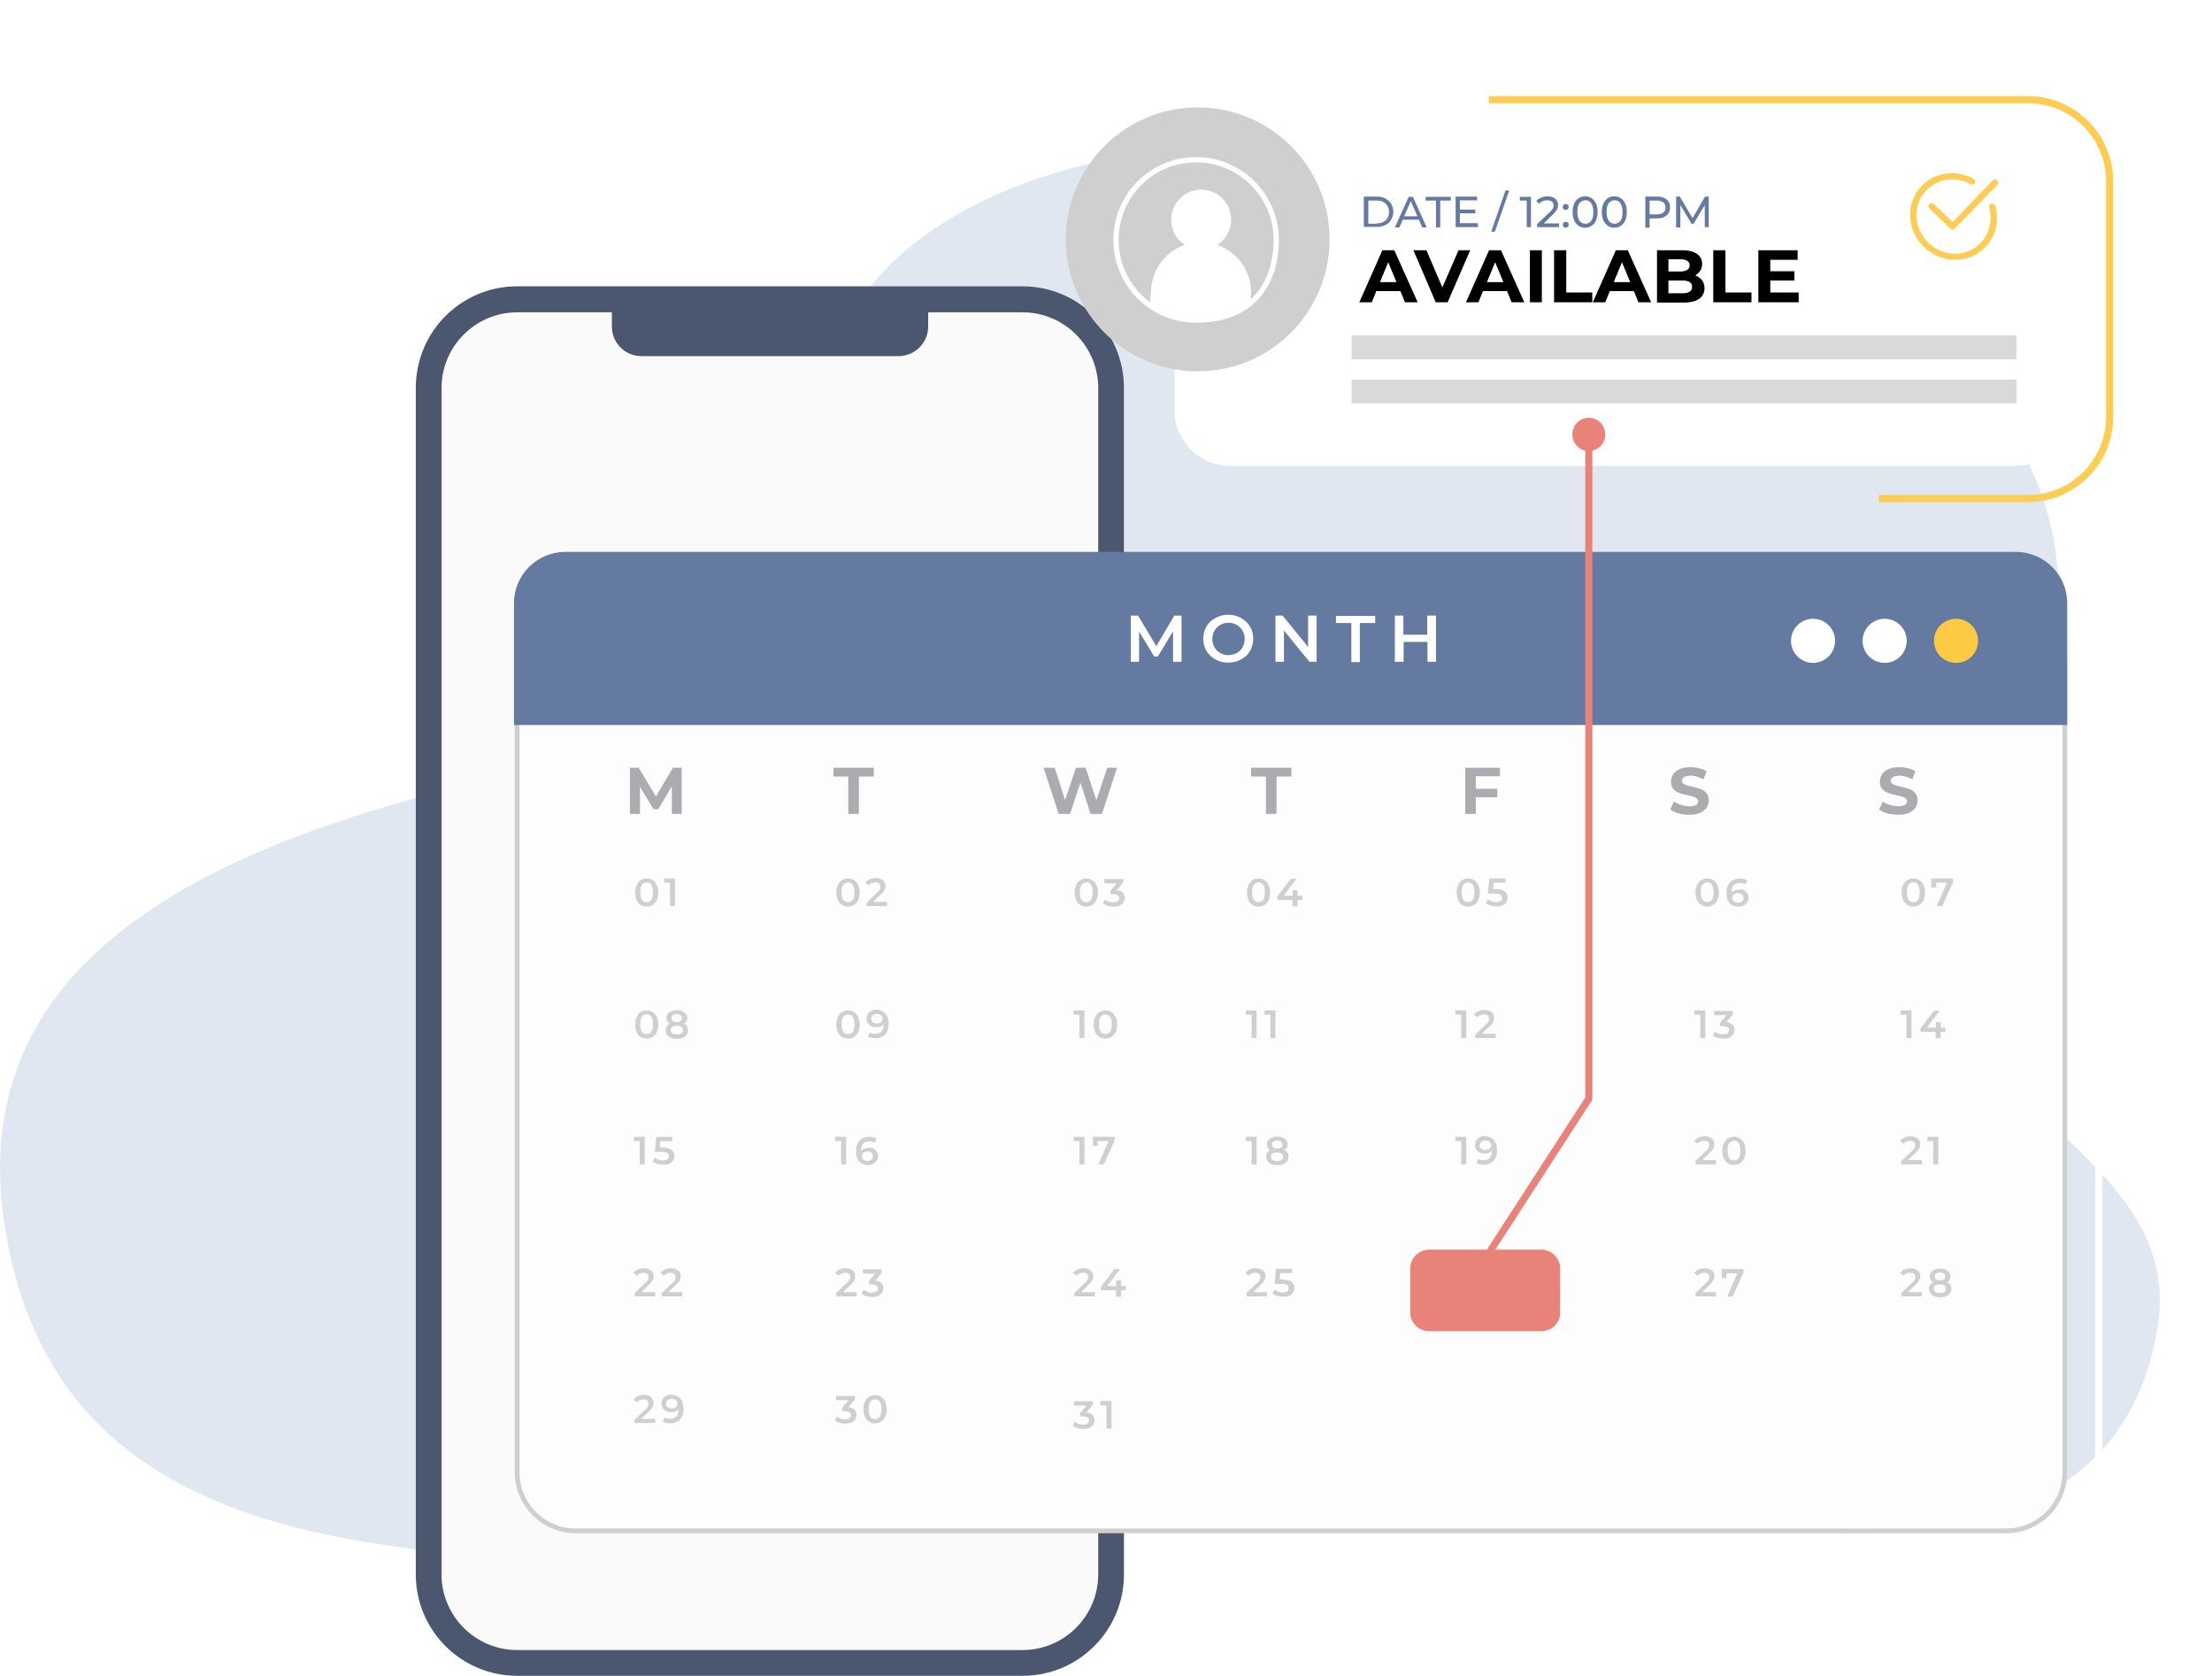 <svg width="466" height="353" viewBox="0 0 466 353" fill="none" xmlns="http://www.w3.org/2000/svg"><path d="M326.173 35.747c-72.672-14.312-132.074-1.717-150.044 35.81-18.01 37.64-3.199 75.996-68.446 91.482C54.205 175.376-8.554 197.13.965 258.071c9.044 57.821 58.138 68.469 121.015 70.817 66.906 2.519 138.63-38.357 200.915-18.406 57.822 18.52 123.069 22.642 131.64-30.885 5.016-31.344-32.031-41.82-39.062-66.237-9.755-33.833 9.756-46.514 15.641-69.127 14.574-56.19-35.27-92.542-104.941-108.486z" fill="#E1E7F1"/><path d="M215.43 353H108.946c-11.794 0-21.352-9.564-21.352-21.366V81.731c0-11.857 9.558-21.421 21.352-21.421H215.43c11.795 0 21.353 9.564 21.353 21.365v249.959c0 11.802-9.558 21.366-21.353 21.366z" fill="#FAFAFA"/><path d="M215.43 65.79c8.776 0 15.931 7.16 15.931 15.941v249.903c0 8.781-7.155 15.941-15.931 15.941H108.946c-8.775 0-15.93-7.16-15.93-15.941V81.731c0-8.78 7.155-15.94 15.93-15.94H215.43zm0-5.48H108.946c-11.794 0-21.352 9.564-21.352 21.421v249.903c0 11.802 9.558 21.366 21.352 21.366H215.43c11.795 0 21.353-9.564 21.353-21.366V81.731c0-11.857-9.558-21.421-21.353-21.421z" fill="#4B576E"/><path d="M189.271 75.02h-54.164c-3.41 0-6.205-2.797-6.205-6.209v-7.774h66.63v7.774c0 3.412-2.795 6.209-6.261 6.209z" fill="#4B576E"/><g filter="url(#a)"><path d="M313.641 6h113.582c9.503 0 17.217 7.719 17.217 17.227v49.555c0 9.509-7.714 17.227-17.217 17.227h-31.414" stroke="#FCCC53" stroke-width="1.5" stroke-miterlimit="10"/><path d="M424.709 83.13H259.141c-6.428 0-11.682-5.202-11.682-11.69V24.513c0-6.432 5.198-11.69 11.682-11.69h165.568c6.428 0 11.682 5.202 11.682 11.69V71.44c0 6.432-5.254 11.69-11.682 11.69z" fill="#fff"/><path d="M252.322 63.218c15.343 0 27.781-12.446 27.781-27.798 0-15.352-12.438-27.798-27.781-27.798-15.343 0-27.781 12.446-27.781 27.798 0 15.352 12.438 27.798 27.781 27.798z" fill="#CFCFCF"/><path d="M256.457 36.595a6.328 6.328 0 0 0 2.907-5.314 6.312 6.312 0 0 0-6.317-6.32 6.312 6.312 0 0 0-6.316 6.32 6.328 6.328 0 0 0 2.907 5.314c-4.193 1.398-7.155 5.369-7.155 10.011 0 .504-.28 1.622-.224 2.126 2.739 2.46 6.764 3.412 10.733 3.412 4.024 0 7.713-1.51 10.452-4.027.056-.504.112-.951.112-1.455.056-4.698-2.962-8.613-7.099-10.067z" fill="#fff"/><path d="M268.867 35.532c0 8.557-4.471 16.891-16.881 16.891-9.334 0-16.881-7.55-16.881-16.891 0-9.34 7.547-16.891 16.881-16.891 9.279 0 16.881 7.55 16.881 16.89z" stroke="#fff" stroke-width="1.115" stroke-miterlimit="10"/><path d="M411.35 33.35a.632.632 0 0 1-.447-.167l-4.416-4.251a.695.695 0 0 1-.056-.95c.223-.28.671-.28.95 0l3.969 3.803 8.44-8.782c.224-.28.671-.28.95 0 .28.28.28.671.056.951l-8.999 9.173a.509.509 0 0 1-.447.224z" fill="#FCCC53"/><path d="M411.908 39.727c-5.031 0-9.279-4.083-9.503-9.117-.223-5.034 3.746-9.117 8.776-9.117 1.565 0 3.186.392 4.584 1.175.335.167.447.559.279.895-.167.335-.559.447-.894.223-1.174-.671-2.571-1.007-3.913-1.007-4.304 0-7.658 3.524-7.49 7.83.168 4.308 3.801 7.831 8.105 7.831s7.658-3.523 7.49-7.83c0-.615-.111-1.287-.279-1.902-.112-.335.112-.727.447-.783.335-.112.727.112.838.503.224.728.336 1.455.336 2.238.223 4.978-3.745 9.06-8.776 9.06z" fill="#FCCC53"/><path d="M287.314 26.415h2.739c.671 0 1.286.112 1.789.392.503.28.95.67 1.23 1.118.279.503.447 1.063.447 1.678s-.168 1.175-.447 1.678c-.28.503-.727.895-1.23 1.119-.503.28-1.118.391-1.789.391h-2.739v-6.376zm2.684 5.65c.503 0 1.006-.113 1.397-.28.391-.224.727-.504.894-.84.224-.391.336-.783.336-1.286s-.112-.895-.336-1.286c-.223-.392-.503-.672-.894-.84-.391-.223-.839-.279-1.397-.279h-1.733v4.866h1.733v-.056zm8.942-.784h-3.41l-.726 1.622h-.95l2.906-6.432h.895l2.906 6.432h-.95l-.671-1.622zm-.335-.727l-1.398-3.188-1.397 3.188h2.795zm3.969-3.3h-2.236v-.783h5.31v.783h-2.236v5.649h-.894v-5.65h.056zm8.776 4.81v.783h-4.696v-6.432h4.528v.783h-3.633v1.958h3.242v.783h-3.242v2.07h3.801v.055zm5.813-6.936h.783l-3.019 8.67h-.782l3.018-8.67zm5.366 1.287v6.432h-.894v-5.593h-1.453v-.783h2.347v-.056zm5.927 5.649v.783h-4.64v-.615l2.627-2.517c.336-.28.559-.56.671-.783a1.49 1.49 0 0 0 .168-.671c0-.336-.112-.616-.336-.783-.223-.168-.559-.28-1.006-.28-.726 0-1.285.224-1.677.727l-.615-.56a2.24 2.24 0 0 1 1.007-.726c.391-.168.838-.28 1.341-.28.671 0 1.23.168 1.621.503.391.336.615.784.615 1.287 0 .335-.056.671-.224.95-.167.336-.447.672-.838 1.063l-1.956 1.902h3.242zm.948-3.02a.635.635 0 0 1-.168-.448c0-.168.056-.335.168-.447a.635.635 0 0 1 .447-.168c.168 0 .336.056.447.168.112.112.168.28.168.447a.635.635 0 0 1-.168.448.632.632 0 0 1-.447.168.636.636 0 0 1-.447-.168zm0 3.747a.635.635 0 0 1-.168-.447c0-.168.056-.336.168-.448a.635.635 0 0 1 .447-.168c.168 0 .336.056.447.168.112.112.168.28.168.448a.635.635 0 0 1-.168.447.632.632 0 0 1-.447.168.635.635 0 0 1-.447-.168zm3.186-.223c-.391-.28-.726-.616-.95-1.12-.224-.503-.335-1.062-.335-1.789 0-.671.111-1.286.335-1.79.224-.503.559-.895.95-1.118.392-.28.839-.392 1.342-.392.503 0 .95.112 1.341.392.392.28.727.615.951 1.118.223.504.335 1.063.335 1.79 0 .671-.112 1.286-.335 1.79-.224.503-.559.895-.951 1.119-.391.28-.838.391-1.341.391s-.95-.112-1.342-.392zm2.627-1.063c.336-.448.448-1.063.448-1.846 0-.783-.168-1.398-.448-1.846-.335-.447-.726-.615-1.229-.615-.503 0-.95.224-1.23.615-.335.448-.447 1.063-.447 1.846 0 .783.168 1.398.447 1.846.335.447.727.615 1.23.615s.894-.168 1.229-.615zm3.524 1.063c-.392-.28-.727-.616-.951-1.12-.223-.503-.335-1.062-.335-1.789 0-.671.112-1.286.335-1.79.224-.503.559-.895.951-1.118.391-.28.838-.392 1.341-.392s.95.112 1.342.392c.391.28.726.615.95 1.118.224.504.335 1.063.335 1.79 0 .671-.111 1.286-.335 1.79-.224.503-.559.895-.95 1.119-.392.28-.839.391-1.342.391-.503 0-.95-.112-1.341-.392zm2.627-1.063c.335-.448.447-1.063.447-1.846 0-.783-.168-1.398-.447-1.846-.336-.447-.727-.615-1.23-.615s-.95.224-1.23.615c-.335.448-.447 1.063-.447 1.846 0 .783.168 1.398.447 1.846.336.447.727.615 1.23.615s.894-.168 1.23-.615zm9.725-4.475c.503.392.727.951.727 1.678s-.224 1.23-.727 1.678c-.503.392-1.118.615-1.957.615h-1.621v1.958h-.894v-6.544h2.515c.839 0 1.51.224 1.957.615zm-.671 2.74c.28-.223.447-.614.447-1.062 0-.447-.167-.839-.447-1.063-.335-.223-.727-.391-1.341-.391h-1.566v2.908h1.566c.614 0 1.062-.167 1.341-.391zm8.72 3.133v-4.698l-2.347 3.915h-.448L354 28.205v4.698h-.895v-6.488h.783l2.683 4.53 2.627-4.53h.783v6.432h-.839v.056z" fill="#647AA1"/><path d="M295.027 46.327h-5.086l-.951 2.349h-2.627l4.863-10.963h2.516l4.919 10.963h-2.683l-.951-2.35zm-.838-1.902l-1.733-4.195-1.733 4.195h3.466zm15.539-6.712l-4.752 10.963h-2.515l-4.695-10.963h2.739l3.353 7.83 3.41-7.83h2.46zm7.77 8.614h-5.087l-.95 2.349h-2.627l4.863-10.963h2.515l4.919 10.963h-2.683l-.95-2.35zm-.783-1.902l-1.732-4.195-1.733 4.195h3.465zm5.59-6.712h2.515v10.963h-2.515V37.713zm5.143 0h2.516v8.893h5.478v2.07h-8.049V37.713h.055zm16.769 8.614h-5.087l-.95 2.349h-2.627l4.863-10.963h2.515l4.919 10.963h-2.683l-.95-2.35zm-.783-1.902l-1.733-4.195-1.732 4.195h3.465zm15.093-.448c.335.448.559 1.063.559 1.734 0 .951-.392 1.678-1.118 2.238-.727.503-1.845.783-3.242.783h-5.646V37.713h5.366c1.342 0 2.348.28 3.075.783.726.504 1.062 1.23 1.062 2.07 0 .559-.112 1.006-.392 1.454a3.662 3.662 0 0 1-1.062 1.007c.559.167 1.006.503 1.398.95zm-7.043-4.362v2.573h2.515c.615 0 1.118-.112 1.453-.336.336-.224.503-.56.503-.95 0-.448-.167-.728-.503-.952-.335-.223-.782-.335-1.453-.335h-2.515zm4.471 6.823c.336-.223.503-.559.503-1.006 0-.895-.67-1.343-2.012-1.343h-2.962v2.685h2.962c.671 0 1.174-.112 1.509-.336zm5.031-8.725h2.515v8.893h5.478v2.07h-8.049V37.713h.056zm17.942 8.949v2.014h-8.496V37.713h8.272v2.014h-5.757v2.405h5.087v1.957h-5.087v2.517h5.981v.056z" fill="#000"/><path d="M424.82 55.667H284.742v5.034H424.82v-5.034zm0 9.285H284.742v5.034H424.82v-5.034z" fill="#D9D9D9"/><path d="M229.795 145.326h-1.9v-22.597h1.956c1.118 0 2.012.895 2.012 2.014v18.569c-.056 1.119-.95 2.014-2.068 2.014zm0 28.189h-1.9v-22.596h1.956c1.118 0 2.012.895 2.012 2.013v18.57c-.056 1.118-.95 2.013-2.068 2.013z" fill="#fff"/><path d="M442.149 102.035v193.076c0 10.627-8.664 19.296-19.284 19.296H250.758" stroke="#fff" stroke-width="1.5" stroke-miterlimit="10" stroke-linecap="round" stroke-linejoin="round"/><path d="M108.945 124.24v170.871c0 6.823 5.534 12.361 12.354 12.361H422.64c6.819 0 12.353-5.538 12.353-12.361V124.24H108.945z" fill="#FDFDFD" stroke="#CFCFCF" stroke-miterlimit="10"/><path d="M435.497 137.719v-25.673c0-5.984-4.863-10.794-10.844-10.794H119.119c-5.981 0-10.844 4.866-10.844 10.794v25.673h327.222z" fill="#647AA1"/><path d="M247.124 124.407v-6.432l-3.186 5.314h-.783l-3.186-5.258v6.376h-1.733v-9.732h1.51l3.856 6.432 3.801-6.432h1.51v9.732h-1.789zm8.943-.503a5.292 5.292 0 0 1-1.9-1.79 5.05 5.05 0 0 1-.671-2.573c0-.951.224-1.79.671-2.573.447-.783 1.062-1.342 1.9-1.789.783-.448 1.677-.672 2.683-.672 1.007 0 1.901.224 2.683.672a5.284 5.284 0 0 1 1.901 1.789 5.05 5.05 0 0 1 .671 2.573 5.05 5.05 0 0 1-.671 2.573c-.447.783-1.062 1.343-1.901 1.79-.782.447-1.676.671-2.683.671-.95 0-1.844-.224-2.683-.671zm4.472-1.342c.503-.28.95-.672 1.23-1.231a3.64 3.64 0 0 0 .447-1.734c0-.671-.168-1.23-.447-1.734a3.257 3.257 0 0 0-1.23-1.23 3.626 3.626 0 0 0-1.733-.448c-.67 0-1.229.168-1.732.448-.504.28-.951.727-1.23 1.23a3.632 3.632 0 0 0-.447 1.734c0 .671.167 1.231.447 1.734.279.503.726.951 1.23 1.231a3.632 3.632 0 0 0 1.732.447c.615-.056 1.174-.168 1.733-.447zm16.826-7.887v9.732h-1.509l-5.366-6.6v6.6h-1.789v-9.732h1.509l5.366 6.6v-6.6h1.789zm7.322 1.566h-3.242v-1.51h8.273v1.51h-3.242v8.222h-1.789v-8.222zm17.831-1.566v9.732h-1.789v-4.195h-5.031v4.195h-1.844v-9.732h1.788v4.027h5.031v-4.027h1.845z" fill="#fff"/><path d="M324.709 265.411h-23.645c-2.18 0-3.968-1.79-3.968-3.971v-9.229c0-2.181 1.788-3.971 3.968-3.971h23.645c2.18 0 3.969 1.79 3.969 3.971v9.229c.055 2.181-1.733 3.971-3.969 3.971z" fill="#E98379"/><path d="M134.994 175.641a1.876 1.876 0 0 1-.838-1.007c-.224-.448-.336-1.007-.336-1.622 0-.615.112-1.175.336-1.622.223-.448.503-.783.838-1.007a2.39 2.39 0 0 1 1.23-.335c.447 0 .894.111 1.23.335.391.224.67.559.894 1.007.224.447.335 1.007.335 1.622 0 .615-.111 1.174-.335 1.622-.224.447-.503.783-.894 1.007a2.402 2.402 0 0 1-1.23.335c-.447 0-.894-.112-1.23-.335zm2.236-1.119c.224-.336.335-.839.335-1.566 0-.727-.111-1.175-.335-1.566-.224-.336-.559-.503-1.006-.503-.391 0-.727.167-1.006.503-.224.335-.336.839-.336 1.566 0 .727.112 1.175.336 1.566.223.336.559.503 1.006.503.447 0 .782-.167 1.006-.503zm4.976-4.474v5.816h-1.062v-4.922h-1.23v-.894h2.292zm35.213 5.593c-.391-.224-.671-.56-.894-1.007-.224-.448-.336-1.007-.336-1.622 0-.615.112-1.175.336-1.622.223-.448.503-.783.894-1.007a2.39 2.39 0 0 1 1.23-.335c.447 0 .894.111 1.23.335.391.224.67.559.894 1.007.224.447.335 1.007.335 1.622 0 .615-.111 1.174-.335 1.622-.224.447-.503.783-.894 1.007a2.402 2.402 0 0 1-1.23.335 2.4 2.4 0 0 1-1.23-.335zm2.236-1.119c.224-.336.335-.839.335-1.566 0-.727-.111-1.175-.335-1.566-.224-.336-.559-.503-1.006-.503-.391 0-.727.167-1.006.503-.224.335-.336.839-.336 1.566 0 .727.112 1.175.336 1.566.223.336.559.503 1.006.503.447 0 .782-.167 1.006-.503zm7.212.448v.894h-4.304v-.727l2.291-2.181c.28-.224.448-.447.504-.671.111-.168.111-.392.111-.56 0-.279-.111-.503-.279-.615-.168-.168-.447-.223-.783-.223-.615 0-1.062.223-1.341.615l-.783-.56c.224-.279.559-.559.895-.727a3.324 3.324 0 0 1 1.285-.279c.615 0 1.118.167 1.509.447.392.28.559.727.559 1.231 0 .335-.056.615-.223.895-.112.279-.391.615-.783.95l-1.565 1.511h2.907zm40.749.671c-.391-.224-.67-.56-.894-1.007-.223-.448-.335-1.007-.335-1.622 0-.615.112-1.175.335-1.622.224-.448.503-.783.894-1.007a2.393 2.393 0 0 1 1.23-.335c.447 0 .895.111 1.23.335.391.224.671.559.894 1.007.224.447.336 1.007.336 1.622 0 .615-.112 1.174-.336 1.622-.223.447-.503.783-.894 1.007a2.4 2.4 0 0 1-1.23.335c-.447 0-.838-.112-1.23-.335zm2.236-1.119c.224-.336.336-.839.336-1.566 0-.727-.112-1.175-.336-1.566-.223-.336-.559-.503-1.006-.503-.391 0-.726.167-1.006.503-.224.335-.335.839-.335 1.566 0 .727.111 1.175.335 1.566.224.336.559.503 1.006.503.447 0 .783-.167 1.006-.503zm6.652-1.51c.279.28.447.671.447 1.119 0 .335-.112.671-.28.95-.167.28-.447.504-.782.672-.336.167-.783.223-1.286.223-.391 0-.838-.056-1.23-.167a2.841 2.841 0 0 1-1.006-.504l.447-.839c.224.168.448.336.783.448.279.111.615.167.95.167.391 0 .671-.056.895-.223a.8.8 0 0 0 .335-.671c0-.28-.112-.504-.335-.616-.224-.168-.504-.223-.951-.223h-.559v-.728l1.342-1.566h-2.627v-.895h3.968v.728l-1.397 1.677c.615-.055 1.006.168 1.286.448zm27.389 2.629a1.877 1.877 0 0 1-.839-1.007c-.223-.448-.335-1.007-.335-1.622 0-.615.112-1.175.335-1.622.224-.448.503-.783.839-1.007a2.386 2.386 0 0 1 1.229-.335c.448 0 .895.111 1.23.335.391.224.671.559.894 1.007.224.447.336 1.007.336 1.622 0 .615-.112 1.174-.336 1.622-.223.447-.503.783-.894 1.007a2.397 2.397 0 0 1-1.23.335c-.447 0-.894-.112-1.229-.335zm2.235-1.119c.224-.336.336-.839.336-1.566 0-.727-.112-1.175-.336-1.566-.223-.336-.558-.503-1.006-.503-.391 0-.726.167-1.006.503-.223.335-.335.839-.335 1.566 0 .727.112 1.175.335 1.566.224.336.559.503 1.006.503.448 0 .783-.167 1.006-.503zm8.218.056h-1.006v1.342h-1.062v-1.342h-3.186v-.727l2.851-3.747h1.173l-2.683 3.579h1.901v-1.174h1.006v1.174h1.006v.895zm33.705 1.063a1.882 1.882 0 0 1-.839-1.007c-.223-.448-.335-1.007-.335-1.622 0-.615.112-1.175.335-1.622.224-.448.503-.783.839-1.007a2.387 2.387 0 0 1 1.23-.335c.447 0 .894.111 1.229.335.392.224.671.559.895 1.007.223.447.335 1.007.335 1.622 0 .615-.112 1.174-.335 1.622-.224.447-.503.783-.895 1.007a2.396 2.396 0 0 1-1.229.335c-.448 0-.839-.112-1.23-.335zm2.236-1.119c.223-.336.335-.839.335-1.566 0-.727-.112-1.175-.335-1.566-.224-.336-.559-.503-1.006-.503-.392 0-.727.167-1.007.503-.223.335-.335.839-.335 1.566 0 .727.112 1.175.335 1.566.224.336.559.503 1.007.503.447 0 .782-.167 1.006-.503zm6.707-1.734c.391.336.615.727.615 1.287 0 .335-.112.671-.28.95-.167.28-.447.504-.782.672-.335.167-.783.223-1.286.223-.391 0-.838-.056-1.229-.167a2.838 2.838 0 0 1-1.007-.504l.448-.839c.223.168.503.336.782.448.28.112.615.167.95.167.392 0 .671-.055.895-.223a.8.8 0 0 0 .335-.671.8.8 0 0 0-.335-.672c-.224-.167-.615-.223-1.23-.223h-1.397l.279-3.188h3.41v.894h-2.516l-.111 1.343h.559c.894 0 1.509.168 1.9.503zm41.421 2.853c-.391-.224-.67-.56-.894-1.007-.224-.448-.335-1.007-.335-1.622 0-.615.111-1.175.335-1.622.224-.448.503-.783.894-1.007a2.393 2.393 0 0 1 1.23-.335c.447 0 .894.111 1.23.335.391.224.671.559.894 1.007.224.447.336 1.007.336 1.622 0 .615-.112 1.174-.336 1.622-.223.447-.503.783-.894 1.007a2.402 2.402 0 0 1-1.23.335c-.447 0-.838-.112-1.23-.335zm2.236-1.119c.224-.336.336-.839.336-1.566 0-.727-.112-1.175-.336-1.566-.223-.336-.559-.503-1.006-.503-.391 0-.727.167-1.006.503-.224.335-.336.839-.336 1.566 0 .727.112 1.175.336 1.566.223.336.559.503 1.006.503.447 0 .783-.167 1.006-.503zm6.707-2.013c.279.167.559.335.727.615.167.279.279.559.279.951 0 .391-.112.727-.279 1.006-.168.28-.448.504-.783.672-.335.167-.671.223-1.062.223-.783 0-1.397-.223-1.845-.727-.447-.503-.67-1.23-.67-2.125 0-.671.111-1.231.335-1.678.224-.448.559-.839 1.006-1.063.447-.224.95-.335 1.509-.335.28 0 .559.055.839.111.279.056.503.168.671.28l-.392.839c-.279-.168-.67-.28-1.118-.28-.559 0-1.006.168-1.341.504-.336.335-.447.839-.447 1.51.167-.224.391-.336.67-.448.28-.111.559-.167.895-.167.391-.112.726-.056 1.006.112zm-.391 2.349c.223-.168.335-.448.335-.727 0-.28-.112-.56-.335-.728a1.378 1.378 0 0 0-.839-.279c-.335 0-.615.112-.838.279-.224.168-.336.448-.336.728 0 .279.112.503.336.727.223.167.503.279.894.279.28 0 .559-.112.783-.279zm34.88.783c-.391-.224-.671-.56-.894-1.007-.224-.448-.336-1.007-.336-1.622 0-.615.112-1.175.336-1.622.223-.448.503-.783.894-1.007a2.39 2.39 0 0 1 1.23-.335c.447 0 .894.111 1.229.335.392.224.671.559.895 1.007.223.447.335 1.007.335 1.622 0 .615-.112 1.174-.335 1.622-.224.447-.503.783-.895 1.007a2.396 2.396 0 0 1-1.229.335c-.447 0-.895-.112-1.23-.335zm2.236-1.119c.223-.336.335-.839.335-1.566 0-.727-.112-1.175-.335-1.566-.224-.336-.559-.503-1.006-.503-.392 0-.727.167-1.006.503-.224.335-.336.839-.336 1.566 0 .727.112 1.175.336 1.566.223.336.559.503 1.006.503.447 0 .782-.167 1.006-.503zm7.377-4.474v.727l-2.291 5.089h-1.174l2.18-4.922h-2.292v1.007h-1.006v-1.901h4.583zm-276.466 33.391a1.876 1.876 0 0 1-.838-1.007c-.224-.447-.336-1.007-.336-1.622 0-.615.112-1.175.336-1.622.223-.447.503-.783.838-1.007a2.39 2.39 0 0 1 1.23-.335c.447 0 .894.111 1.23.335.391.224.67.56.894 1.007.224.447.335 1.007.335 1.622 0 .615-.111 1.175-.335 1.622-.224.447-.503.783-.894 1.007a2.402 2.402 0 0 1-1.23.335c-.447 0-.894-.112-1.23-.335zm2.236-1.119c.224-.335.335-.839.335-1.566 0-.671-.111-1.174-.335-1.566-.224-.336-.559-.503-1.006-.503-.391 0-.727.167-1.006.503-.224.336-.336.839-.336 1.566 0 .671.112 1.175.336 1.566.223.336.559.504 1.006.504.447 0 .782-.168 1.006-.504zm7.49-1.119c.168.224.223.504.223.839 0 .336-.111.672-.279.951-.224.28-.503.448-.839.616-.335.167-.782.223-1.229.223-.503 0-.895-.056-1.23-.223-.335-.168-.615-.336-.838-.616a1.73 1.73 0 0 1-.28-.951c0-.335.056-.615.224-.839.167-.223.391-.447.67-.559-.223-.112-.391-.28-.559-.503a1.56 1.56 0 0 1-.167-.727c0-.336.112-.616.279-.839.168-.224.447-.448.783-.56.335-.111.726-.223 1.118-.223.447 0 .838.056 1.118.223.279.168.559.336.782.56.224.223.28.503.28.839 0 .279-.056.503-.168.727-.112.223-.335.391-.559.503.28.112.503.28.671.559zm-1.174 1.455a.797.797 0 0 0 .335-.671.797.797 0 0 0-.335-.672c-.224-.167-.559-.223-.95-.223-.392 0-.727.056-.951.223a.8.8 0 0 0-.335.672.8.8 0 0 0 .335.671c.224.167.559.223.951.223.391.056.726-.056.95-.223zm-1.789-3.804c-.223.168-.279.336-.279.616 0 .223.112.447.279.615.224.168.447.224.783.224.335 0 .615-.056.838-.224.224-.168.28-.336.28-.615 0-.28-.112-.448-.28-.616-.223-.167-.447-.223-.838-.223-.28 0-.559.056-.783.223zm35.662 4.587c-.391-.224-.671-.56-.894-1.007-.224-.447-.336-1.007-.336-1.622 0-.615.112-1.175.336-1.622.223-.447.503-.783.894-1.007a2.4 2.4 0 0 1 1.23-.335c.447 0 .894.112 1.23.335.391.224.67.56.894 1.007.224.447.335 1.007.335 1.622 0 .615-.111 1.175-.335 1.622-.224.447-.503.783-.894 1.007a2.393 2.393 0 0 1-1.23.335 2.39 2.39 0 0 1-1.23-.335zm2.236-1.119c.224-.335.335-.839.335-1.566 0-.671-.111-1.174-.335-1.566-.224-.336-.559-.503-1.006-.503-.391 0-.727.167-1.006.503-.224.336-.336.839-.336 1.566 0 .671.112 1.175.336 1.566.223.336.559.504 1.006.504.447 0 .782-.168 1.006-.504zm6.876-3.803c.447.503.671 1.23.671 2.125 0 .671-.112 1.231-.335 1.678-.224.448-.559.839-1.007 1.063-.447.224-.95.335-1.509.335-.279 0-.559-.055-.838-.111a1.863 1.863 0 0 1-.671-.28l.391-.839c.28.168.671.28 1.118.28.559 0 1.006-.168 1.342-.504.335-.335.447-.839.447-1.51-.168.224-.391.336-.671.448a2.33 2.33 0 0 1-.894.167c-.391 0-.727-.056-1.006-.223-.28-.168-.559-.336-.727-.616a1.729 1.729 0 0 1-.28-.95c0-.392.112-.728.28-1.007.168-.28.447-.504.783-.671.335-.168.67-.224 1.062-.224.782.112 1.397.335 1.844.839zm-.95 1.79c.224-.168.335-.448.335-.727 0-.28-.111-.504-.335-.728-.224-.167-.503-.279-.894-.279-.336 0-.615.112-.839.279-.223.168-.335.448-.335.728 0 .279.112.559.335.727.224.167.503.279.839.279.391 0 .726-.056.894-.279zm42.873-2.461v5.817h-1.062v-4.922h-1.23v-.895h2.292zm3.186 5.593c-.391-.224-.671-.56-.894-1.007-.224-.447-.336-1.007-.336-1.622 0-.615.112-1.175.336-1.622.223-.447.503-.783.894-1.007a2.387 2.387 0 0 1 1.23-.335c.447 0 .894.111 1.229.335.392.224.671.56.895 1.007.223.447.335 1.007.335 1.622 0 .615-.112 1.175-.335 1.622-.224.447-.503.783-.895 1.007a2.396 2.396 0 0 1-1.229.335c-.448 0-.895-.112-1.23-.335zm2.236-1.119c.223-.335.335-.839.335-1.566 0-.671-.112-1.175-.335-1.566-.224-.336-.559-.503-1.006-.503-.392 0-.727.167-1.007.503-.223.336-.335.839-.335 1.566 0 .671.112 1.175.335 1.566.224.336.559.504 1.007.504.391 0 .726-.168 1.006-.504zm30.855-4.474v5.817h-1.062v-4.922h-1.23v-.895h2.292zm3.969 0v5.816h-1.062v-4.921h-1.23v-.895h2.292zm40.189 0v5.817h-1.062v-4.922h-1.229v-.895h2.291zm6.204 4.922v.894h-4.304v-.727l2.292-2.181c.28-.224.447-.447.503-.671.112-.168.112-.392.112-.559 0-.28-.112-.504-.28-.616-.167-.168-.447-.223-.782-.223-.615 0-1.062.223-1.342.615l-.782-.56c.223-.279.559-.559.894-.727a3.33 3.33 0 0 1 1.286-.279c.615 0 1.118.168 1.509.447.391.28.559.727.559 1.231 0 .335-.056.615-.224.895-.111.279-.391.615-.782.95l-1.565 1.511h2.906zm44.16-4.922v5.817h-1.062v-4.922h-1.23v-.895h2.292zm5.702 2.964c.279.28.447.671.447 1.119 0 .335-.112.671-.28.95-.167.28-.447.504-.782.672-.335.167-.783.223-1.286.223-.391 0-.838-.056-1.229-.167a2.838 2.838 0 0 1-1.007-.504l.448-.839c.223.168.447.336.782.448.28.111.615.167.95.167.392 0 .671-.056.895-.223a.8.8 0 0 0 .335-.671c0-.28-.112-.504-.335-.616a1.973 1.973 0 0 0-.951-.223h-.559v-.728l1.342-1.566h-2.627v-.895h3.969v.728l-1.398 1.677c.615-.055 1.006.168 1.286.448zm37.729-2.964v5.817h-1.062v-4.922h-1.229v-.895h2.291zm7.154 4.53h-1.006v1.342h-1.062v-1.342h-3.186v-.727l2.851-3.747h1.174l-2.683 3.579h1.9v-1.174h1.006v1.174h1.006v.895zm-274.005 22.093v5.817h-1.062v-4.922h-1.23v-.895h2.292zm5.645 2.741c.392.335.615.727.615 1.286 0 .336-.111.671-.279.951-.168.28-.447.503-.783.671-.335.168-.782.224-1.285.224-.392 0-.839-.056-1.23-.168a2.848 2.848 0 0 1-1.006-.503l.447-.839c.224.168.503.335.782.447.28.112.615.168.951.168.391 0 .671-.056.894-.224a.796.796 0 0 0 .335-.671.796.796 0 0 0-.335-.671c-.223-.168-.615-.224-1.23-.224h-1.397l.279-3.188h3.41v.895h-2.515l-.112 1.342h.559c.894.056 1.509.224 1.9.504zm36.781-2.741v5.817h-1.062v-4.922h-1.23v-.895h2.292zm5.7 2.461c.28.168.559.336.727.615.168.28.28.56.28.951 0 .392-.112.727-.28 1.007-.168.28-.447.503-.782.671-.336.168-.671.224-1.062.224-.783 0-1.398-.224-1.845-.727-.447-.504-.671-1.231-.671-2.126 0-.671.112-1.23.336-1.678.223-.447.559-.839 1.006-1.062.447-.224.95-.336 1.509-.336.279 0 .559.056.838.112.28.056.503.168.671.28l-.391.839c-.28-.168-.671-.28-1.118-.28-.559 0-1.006.168-1.342.503-.335.336-.447.839-.447 1.51.168-.223.391-.335.671-.447.279-.112.559-.168.894-.168.336-.112.671 0 1.006.112zm-.391 2.349c.224-.168.336-.447.336-.727 0-.28-.112-.559-.336-.727a1.37 1.37 0 0 0-.838-.28c-.336 0-.615.112-.839.28-.223.168-.335.447-.335.727 0 .28.112.503.335.727.224.168.503.28.895.28.279 0 .559-.112.782-.28zm44.886-4.81v5.817h-1.062v-4.922h-1.23v-.895h2.292zm6.372 0v.727l-2.292 5.09h-1.174l2.18-4.922h-2.292v1.007h-1.006v-1.902h4.584zm29.905 0v5.817h-1.062v-4.922h-1.23v-.895h2.292zm6.485 3.356c.168.224.224.503.224.839 0 .336-.112.671-.28.951-.224.279-.503.447-.838.615-.336.168-.783.224-1.23.224-.503 0-.895-.056-1.23-.224-.335-.168-.615-.336-.838-.615-.168-.28-.28-.56-.28-.951 0-.336.056-.615.224-.839.167-.224.391-.448.67-.559-.223-.112-.391-.28-.558-.504a1.543 1.543 0 0 1-.168-.727c0-.335.112-.615.279-.839a1.67 1.67 0 0 1 .783-.559c.335-.112.727-.224 1.118-.224.447 0 .838.056 1.118.224.335.112.559.335.782.559.168.224.28.504.28.839 0 .28-.056.504-.168.727-.112.224-.335.392-.559.504.28.111.503.335.671.559zm-1.23 1.51a.796.796 0 0 0 .336-.671.796.796 0 0 0-.336-.671c-.223-.168-.559-.224-.95-.224-.391 0-.727.056-.95.224a.796.796 0 0 0-.336.671c0 .28.112.503.336.671.223.168.559.224.95.224.391 0 .727-.056.95-.224zm-1.733-3.859c-.223.168-.279.335-.279.615 0 .224.112.448.279.615.224.168.448.224.783.224s.615-.056.838-.224c.224-.167.28-.335.28-.615 0-.28-.112-.447-.28-.615-.223-.168-.447-.224-.838-.224-.335 0-.615.056-.783.224zm40.636-1.007v5.817h-1.062v-4.922h-1.229v-.895h2.291zm5.814.671c.447.504.671 1.231.671 2.126 0 .671-.112 1.23-.336 1.678-.223.447-.559.839-1.006 1.062-.447.224-.95.336-1.509.336-.279 0-.559-.056-.838-.112a1.863 1.863 0 0 1-.671-.28l.391-.839c.28.168.671.28 1.118.28.559 0 1.006-.168 1.342-.503.335-.336.447-.839.447-1.51-.168.223-.391.335-.671.447a2.311 2.311 0 0 1-.894.168c-.392 0-.727-.056-1.006-.224-.28-.168-.559-.336-.727-.615-.168-.28-.28-.559-.28-.951 0-.392.112-.727.28-1.007.168-.279.447-.503.782-.671.336-.168.671-.224 1.062-.224.783.112 1.398.336 1.845.839zm-.894 1.846c.223-.168.335-.447.335-.727 0-.28-.112-.503-.335-.727-.224-.168-.503-.28-.895-.28a1.37 1.37 0 0 0-.838.28c-.224.168-.335.447-.335.727 0 .28.111.559.335.727.223.168.503.28.838.28.392 0 .671-.112.895-.28zm47.681 2.405v.895h-4.304v-.727l2.292-2.182c.279-.223.447-.447.503-.671.111-.167.111-.391.111-.559 0-.28-.111-.503-.279-.615-.168-.168-.447-.224-.783-.224-.615 0-1.062.224-1.341.615l-.783-.559c.224-.28.559-.559.895-.727.391-.168.838-.28 1.285-.28.615 0 1.118.168 1.509.448.392.279.559.727.559 1.23 0 .336-.055.615-.223.895s-.391.615-.783.951l-1.565 1.51h2.907zm2.572.671c-.392-.224-.671-.559-.895-1.007-.223-.447-.335-1.006-.335-1.622 0-.615.112-1.174.335-1.622.224-.447.503-.783.895-1.006a2.388 2.388 0 0 1 1.23-.336c.447 0 .894.112 1.229.336.392.223.671.559.895 1.006.223.448.335 1.007.335 1.622 0 .616-.112 1.175-.335 1.622-.224.448-.503.783-.895 1.007a2.387 2.387 0 0 1-1.229.336c-.448 0-.839-.112-1.23-.336zm2.236-1.118c.223-.336.335-.839.335-1.566 0-.728-.112-1.175-.335-1.567-.224-.335-.559-.503-1.006-.503-.392 0-.727.168-1.007.503-.223.336-.335.839-.335 1.567 0 .727.112 1.174.335 1.566.224.335.559.503 1.007.503.447 0 .782-.168 1.006-.503zm38.567.447v.895h-4.304v-.727l2.291-2.182c.28-.223.448-.447.504-.671.111-.167.111-.391.111-.559 0-.28-.111-.503-.279-.615-.168-.168-.447-.224-.783-.224-.615 0-1.062.224-1.341.615l-.783-.559c.224-.28.559-.559.895-.727.391-.168.838-.28 1.285-.28.615 0 1.118.168 1.509.448.392.279.559.727.559 1.23 0 .336-.056.615-.223.895-.168.28-.391.615-.783.951l-1.565 1.51h2.907zm3.466-4.922v5.817h-1.062v-4.922h-1.23v-.895h2.292zm-270.318 32.72v.895h-4.304v-.727l2.292-2.182c.279-.223.447-.447.503-.671.112-.167.112-.391.112-.559 0-.28-.112-.503-.28-.615-.167-.168-.447-.224-.782-.224-.615 0-1.062.224-1.342.615l-.782-.559c.223-.28.559-.559.894-.727.391-.168.838-.28 1.286-.28.615 0 1.118.168 1.509.448.391.279.559.727.559 1.23 0 .336-.056.615-.224.895-.167.28-.391.615-.782.951l-1.565 1.51h2.906zm5.701 0v.895h-4.304v-.727l2.292-2.182c.28-.223.447-.447.503-.671.112-.168.112-.391.112-.559 0-.28-.112-.503-.279-.615-.168-.168-.448-.224-.783-.224-.615 0-1.062.224-1.342.615l-.782-.559c.223-.28.559-.559.894-.727.391-.168.839-.28 1.286-.28.615 0 1.118.168 1.509.448.391.279.559.727.559 1.23 0 .336-.056.615-.224.895-.111.28-.391.615-.782.951l-1.565 1.51h2.906zm36.782 0v.895h-4.304v-.727l2.291-2.182c.28-.223.448-.447.503-.671.112-.168.112-.391.112-.559 0-.28-.112-.503-.279-.615-.168-.168-.447-.224-.783-.224-.615 0-1.062.224-1.341.615l-.783-.559a2.85 2.85 0 0 1 .894-.727c.392-.168.839-.28 1.286-.28.615 0 1.118.168 1.509.448.392.279.559.727.559 1.23 0 .336-.056.615-.223.895-.112.28-.392.615-.783.951l-1.565 1.51h2.907zm5.142-1.958c.28.28.448.672.448 1.119 0 .336-.112.671-.28.951-.168.28-.447.503-.783.671-.335.168-.782.224-1.285.224a4.65 4.65 0 0 1-1.23-.168 2.848 2.848 0 0 1-1.006-.503l.447-.839c.224.167.447.335.783.447.279.112.615.168.95.168.391 0 .671-.056.894-.224a.796.796 0 0 0 .336-.671c0-.28-.112-.503-.336-.615-.223-.168-.503-.224-.95-.224h-.559v-.727l1.342-1.566h-2.628v-.895h3.969v.727l-1.397 1.678c.615 0 1.006.168 1.285.447zm44.996 1.958v.895h-4.304v-.727l2.292-2.182c.28-.223.447-.447.503-.671.112-.168.112-.391.112-.559 0-.28-.112-.503-.28-.615-.167-.168-.447-.224-.782-.224-.615 0-1.062.224-1.342.615l-.782-.559c.223-.28.559-.559.894-.727.391-.168.839-.28 1.286-.28.615 0 1.118.168 1.509.448.391.279.559.727.559 1.23 0 .336-.056.615-.224.895-.111.28-.391.615-.782.951l-1.565 1.51h2.906zm6.54-.392h-1.006v1.343h-1.062v-1.343h-3.186v-.727l2.851-3.747h1.173l-2.683 3.58h1.901v-1.175h1.006v1.175h1.006v.894zm29.738.392v.895h-4.304v-.727l2.291-2.182c.28-.223.448-.447.503-.671.112-.168.112-.391.112-.559 0-.28-.112-.503-.279-.615-.168-.168-.447-.224-.783-.224-.615 0-1.062.224-1.341.615l-.783-.559a2.85 2.85 0 0 1 .894-.727c.392-.168.839-.28 1.286-.28.615 0 1.118.168 1.509.448.392.279.559.727.559 1.23 0 .336-.056.615-.223.895-.168.28-.392.615-.783.951l-1.565 1.51h2.907zm5.143-2.181c.391.335.615.727.615 1.286 0 .336-.112.671-.28.951-.168.28-.447.503-.783.671-.335.168-.782.224-1.285.224a4.65 4.65 0 0 1-1.23-.168 2.848 2.848 0 0 1-1.006-.503l.447-.839a3.6 3.6 0 0 0 .783.447c.279.112.615.168.95.168.391 0 .671-.056.894-.224a.796.796 0 0 0 .336-.671.796.796 0 0 0-.336-.671c-.223-.168-.615-.224-1.229-.224h-1.398l.28-3.188h3.409v.895h-2.515l-.112 1.342h.559c.894.056 1.509.224 1.901.504zm89.435 2.181v.895h-4.304v-.727l2.292-2.182c.279-.223.447-.447.503-.671.111-.168.111-.391.111-.559 0-.28-.111-.503-.279-.615-.168-.168-.447-.224-.783-.224-.615 0-1.062.224-1.341.615l-.783-.559c.224-.28.559-.559.895-.727.391-.168.838-.28 1.285-.28.615 0 1.118.168 1.509.448.392.279.559.727.559 1.23 0 .336-.055.615-.223.895s-.391.615-.783.951l-1.565 1.51h2.907zm5.812-4.866v.727l-2.291 5.09h-1.174l2.18-4.922h-2.292v1.007h-1.006v-1.902h4.583zm37.565 4.866v.895h-4.304v-.727l2.291-2.182c.28-.223.448-.447.504-.671.111-.168.111-.391.111-.559 0-.28-.111-.503-.279-.615-.168-.168-.447-.224-.783-.224-.615 0-1.062.224-1.341.615l-.783-.559c.224-.28.559-.559.895-.727.391-.168.838-.28 1.285-.28.615 0 1.118.168 1.509.448.392.279.559.727.559 1.23 0 .336-.056.615-.223.895-.168.28-.391.615-.783.951l-1.565 1.51h2.907zm5.982-1.566c.167.224.223.503.223.839 0 .335-.111.671-.279.951-.224.279-.503.447-.839.615-.335.168-.782.224-1.229.224-.503 0-.895-.056-1.23-.224-.335-.168-.615-.336-.839-.615-.167-.28-.279-.56-.279-.951 0-.336.056-.615.224-.839.167-.224.391-.448.67-.559-.223-.112-.391-.28-.559-.504a1.558 1.558 0 0 1-.167-.727c0-.336.111-.615.279-.839.168-.224.447-.447.783-.559.335-.112.726-.224 1.118-.224.447 0 .838.056 1.118.224.335.112.559.335.782.559.168.224.28.503.28.839 0 .28-.056.503-.168.727-.112.224-.335.392-.559.504.279.111.503.335.671.559zm-1.23 1.51a.796.796 0 0 0 .335-.671.794.794 0 0 0-.335-.671c-.224-.168-.559-.224-.95-.224-.392 0-.727.056-.951.224a.797.797 0 0 0-.335.671c0 .28.112.503.335.671.224.168.559.224.951.224.391 0 .726-.056.95-.224zm-1.733-3.859c-.223.168-.279.335-.279.615 0 .224.111.447.279.615.224.168.447.224.783.224.335 0 .615-.056.838-.224.224-.168.28-.335.28-.615 0-.28-.112-.447-.28-.615-.223-.168-.447-.224-.838-.224-.336 0-.615.112-.783.224zm-269.873 30.594v.895h-4.304v-.727l2.292-2.181c.279-.224.447-.448.503-.671.112-.168.112-.392.112-.56 0-.279-.112-.503-.28-.615-.167-.168-.447-.224-.782-.224-.615 0-1.062.224-1.342.616l-.782-.56c.223-.279.559-.559.894-.727a3.325 3.325 0 0 1 1.286-.279c.615 0 1.118.167 1.509.447.391.28.559.727.559 1.231 0 .335-.056.615-.224.894-.112.28-.391.616-.782.951l-1.565 1.51h2.906zm5.311-4.25c.447.503.671 1.23.671 2.125 0 .671-.112 1.231-.335 1.678-.224.448-.559.839-1.007 1.063-.447.223-.95.335-1.509.335-.279 0-.559-.056-.838-.112a1.846 1.846 0 0 1-.671-.279l.391-.839c.28.168.671.28 1.118.28.559 0 1.006-.168 1.342-.504.335-.335.447-.839.447-1.51-.168.224-.391.336-.671.447a2.311 2.311 0 0 1-.894.168c-.392 0-.727-.056-1.006-.223-.28-.168-.559-.336-.727-.616a1.73 1.73 0 0 1-.28-.951c0-.391.112-.727.28-1.006.168-.28.447-.504.783-.672.335-.167.67-.223 1.062-.223.782.056 1.397.335 1.844.839zm-.95 1.79c.223-.168.335-.448.335-.728 0-.279-.112-.503-.335-.727-.224-.167-.503-.279-.894-.279-.336 0-.615.112-.839.279-.223.168-.335.448-.335.727 0 .28.112.56.335.728.224.167.503.279.839.279.391 0 .67-.112.894-.279zm37.618.503c.279.28.447.671.447 1.119 0 .335-.112.671-.279.95-.168.28-.448.504-.783.672-.335.167-.783.223-1.286.223-.391 0-.838-.056-1.229-.168a2.82 2.82 0 0 1-1.007-.503l.448-.839c.223.168.447.336.782.448.28.111.615.167.95.167.392 0 .671-.056.895-.223a.8.8 0 0 0 .335-.672c0-.279-.112-.503-.335-.615-.224-.168-.503-.224-.95-.224h-.559v-.727l1.341-1.566h-2.627v-.895h3.969v.727l-1.398 1.678c.559-.055 1.006.112 1.286.448zm3.13 2.573c-.391-.224-.67-.56-.894-1.007-.224-.447-.335-1.007-.335-1.622 0-.615.111-1.175.335-1.622.224-.448.503-.783.894-1.007a2.393 2.393 0 0 1 1.23-.335c.447 0 .894.111 1.23.335.391.224.671.559.894 1.007.224.447.336 1.007.336 1.622 0 .615-.112 1.175-.336 1.622-.223.447-.503.783-.894 1.007a2.4 2.4 0 0 1-1.23.335c-.447.056-.838-.056-1.23-.335zm2.236-1.063c.224-.336.336-.839.336-1.566 0-.727-.112-1.175-.336-1.566-.223-.336-.559-.504-1.006-.504-.391 0-.727.168-1.006.504-.224.335-.335.839-.335 1.566 0 .727.111 1.175.335 1.566.223.336.559.503 1.006.503.447 0 .783-.167 1.006-.503zm44.774-.391c.28.279.448.671.448 1.118 0 .336-.112.671-.28.951-.168.28-.447.503-.782.671-.336.168-.783.224-1.286.224-.391 0-.838-.056-1.23-.168a2.856 2.856 0 0 1-1.006-.503l.447-.839c.224.168.447.335.783.447.279.112.615.168.95.168.391 0 .671-.056.894-.224a.796.796 0 0 0 .336-.671c0-.28-.112-.503-.336-.615-.223-.168-.503-.224-.95-.224h-.559v-.727l1.342-1.566h-2.627v-.895h3.968v.727l-1.397 1.678c.615 0 1.006.168 1.285.448zm4.024-2.909v5.817h-1.062v-4.922h-1.285v-.895h2.347z" fill="#CFCFCF"/><path d="M141.535 156.456v-5.817l-2.851 4.81h-1.006l-2.851-4.698v5.705h-2.124v-9.732h1.845l3.633 6.041 3.577-6.041h1.845v9.732h-2.068zm37.171-7.886h-3.13v-1.846h8.497v1.846h-3.131v7.886h-2.236v-7.886zm56.625-1.846l-3.186 9.732h-2.404l-2.124-6.6-2.18 6.6h-2.403l-3.186-9.732h2.347l2.18 6.824 2.292-6.824h2.068l2.236 6.88 2.292-6.88h2.068zm31.358 1.846h-3.13v-1.846h8.496v1.846h-3.13v7.886h-2.236v-7.886zm44.215 0v2.573h4.528v1.79h-4.528v3.523h-2.236v-9.732h7.322v1.79h-5.086v.056zm42.704 7.774c-.727-.223-1.286-.503-1.733-.839l.783-1.678c.391.28.894.56 1.509.728.559.167 1.174.279 1.733.279.614 0 1.118-.112 1.397-.279a.893.893 0 0 0 .447-.784.69.69 0 0 0-.279-.559c-.168-.168-.392-.279-.671-.391-.28-.112-.671-.168-1.174-.28a20.862 20.862 0 0 1-1.844-.503 3.027 3.027 0 0 1-1.23-.839c-.336-.392-.503-.895-.503-1.566 0-.56.167-1.063.447-1.511.279-.447.782-.839 1.397-1.118.615-.28 1.342-.392 2.236-.392.615 0 1.23.056 1.845.224s1.118.336 1.565.615l-.671 1.734c-.894-.503-1.789-.783-2.683-.783-.615 0-1.118.112-1.397.28-.28.223-.448.447-.448.783 0 .335.168.559.504.727.335.168.894.335 1.565.503.726.168 1.341.336 1.844.504.447.167.895.447 1.23.839.335.391.503.895.503 1.566a2.82 2.82 0 0 1-.447 1.51 3.54 3.54 0 0 1-1.398 1.118c-.614.28-1.397.392-2.291.392-.783 0-1.51-.112-2.236-.28zm43.992 0c-.727-.223-1.286-.503-1.733-.839l.783-1.678c.391.28.894.56 1.509.728.559.167 1.174.279 1.733.279.615 0 1.118-.112 1.397-.279a.893.893 0 0 0 .447-.784.688.688 0 0 0-.279-.559c-.168-.168-.391-.279-.671-.391-.279-.112-.671-.168-1.174-.28a20.958 20.958 0 0 1-1.844-.503 3.033 3.033 0 0 1-1.23-.839c-.335-.392-.503-.895-.503-1.566 0-.56.168-1.063.447-1.511.28-.447.783-.839 1.397-1.118.615-.28 1.342-.392 2.236-.392.615 0 1.23.056 1.845.224s1.118.336 1.565.615l-.671 1.734c-.894-.503-1.788-.783-2.683-.783-.615 0-1.118.112-1.397.28-.28.223-.447.447-.447.783 0 .335.167.559.503.727.335.168.894.335 1.565.503.727.168 1.341.336 1.844.504.448.167.895.447 1.23.839.336.391.503.895.503 1.566 0 .559-.167 1.062-.447 1.51a3.536 3.536 0 0 1-1.397 1.118c-.615.28-1.398.392-2.292.392-.783 0-1.509-.112-2.236-.28z" fill="#AAACAF"/><path d="M381.948 124.631a4.642 4.642 0 1 0 0-9.285 4.641 4.641 0 0 0-4.639 4.643 4.64 4.64 0 0 0 4.639 4.642zm15.092 0a4.64 4.64 0 0 0 4.639-4.642 4.641 4.641 0 0 0-4.639-4.643 4.642 4.642 0 0 0 0 9.285z" fill="#fff"/><path d="M412.077 124.631a4.64 4.64 0 0 0 4.639-4.642 4.641 4.641 0 0 0-4.639-4.643 4.641 4.641 0 0 0-4.639 4.643 4.64 4.64 0 0 0 4.639 4.642z" fill="#FFCA43"/><path d="M334.714 77.984v138.431l-21.353 33" stroke="#E98379" stroke-width="1.5" stroke-miterlimit="10"/><path d="M334.714 79.998a3.466 3.466 0 0 0 3.465-3.468 3.466 3.466 0 1 0-6.931 0 3.467 3.467 0 0 0 3.466 3.468z" fill="#E98379"/></g><defs><filter id="a" x="88.275" y=".25" width="376.914" height="349.907" filterUnits="userSpaceOnUse" color-interpolation-filters="sRGB"><feFlood flood-opacity="0" result="BackgroundImageFix"/><feColorMatrix in="SourceAlpha" values="0 0 0 0 0 0 0 0 0 0 0 0 0 0 0 0 0 0 127 0"/><feOffset dy="15"/><feGaussianBlur stdDeviation="10"/><feColorMatrix values="0 0 0 0 0 0 0 0 0 0 0 0 0 0 0 0 0 0 0.05 0"/><feBlend in2="BackgroundImageFix" result="effect1_dropShadow"/><feBlend in="SourceGraphic" in2="effect1_dropShadow" result="shape"/></filter></defs></svg>